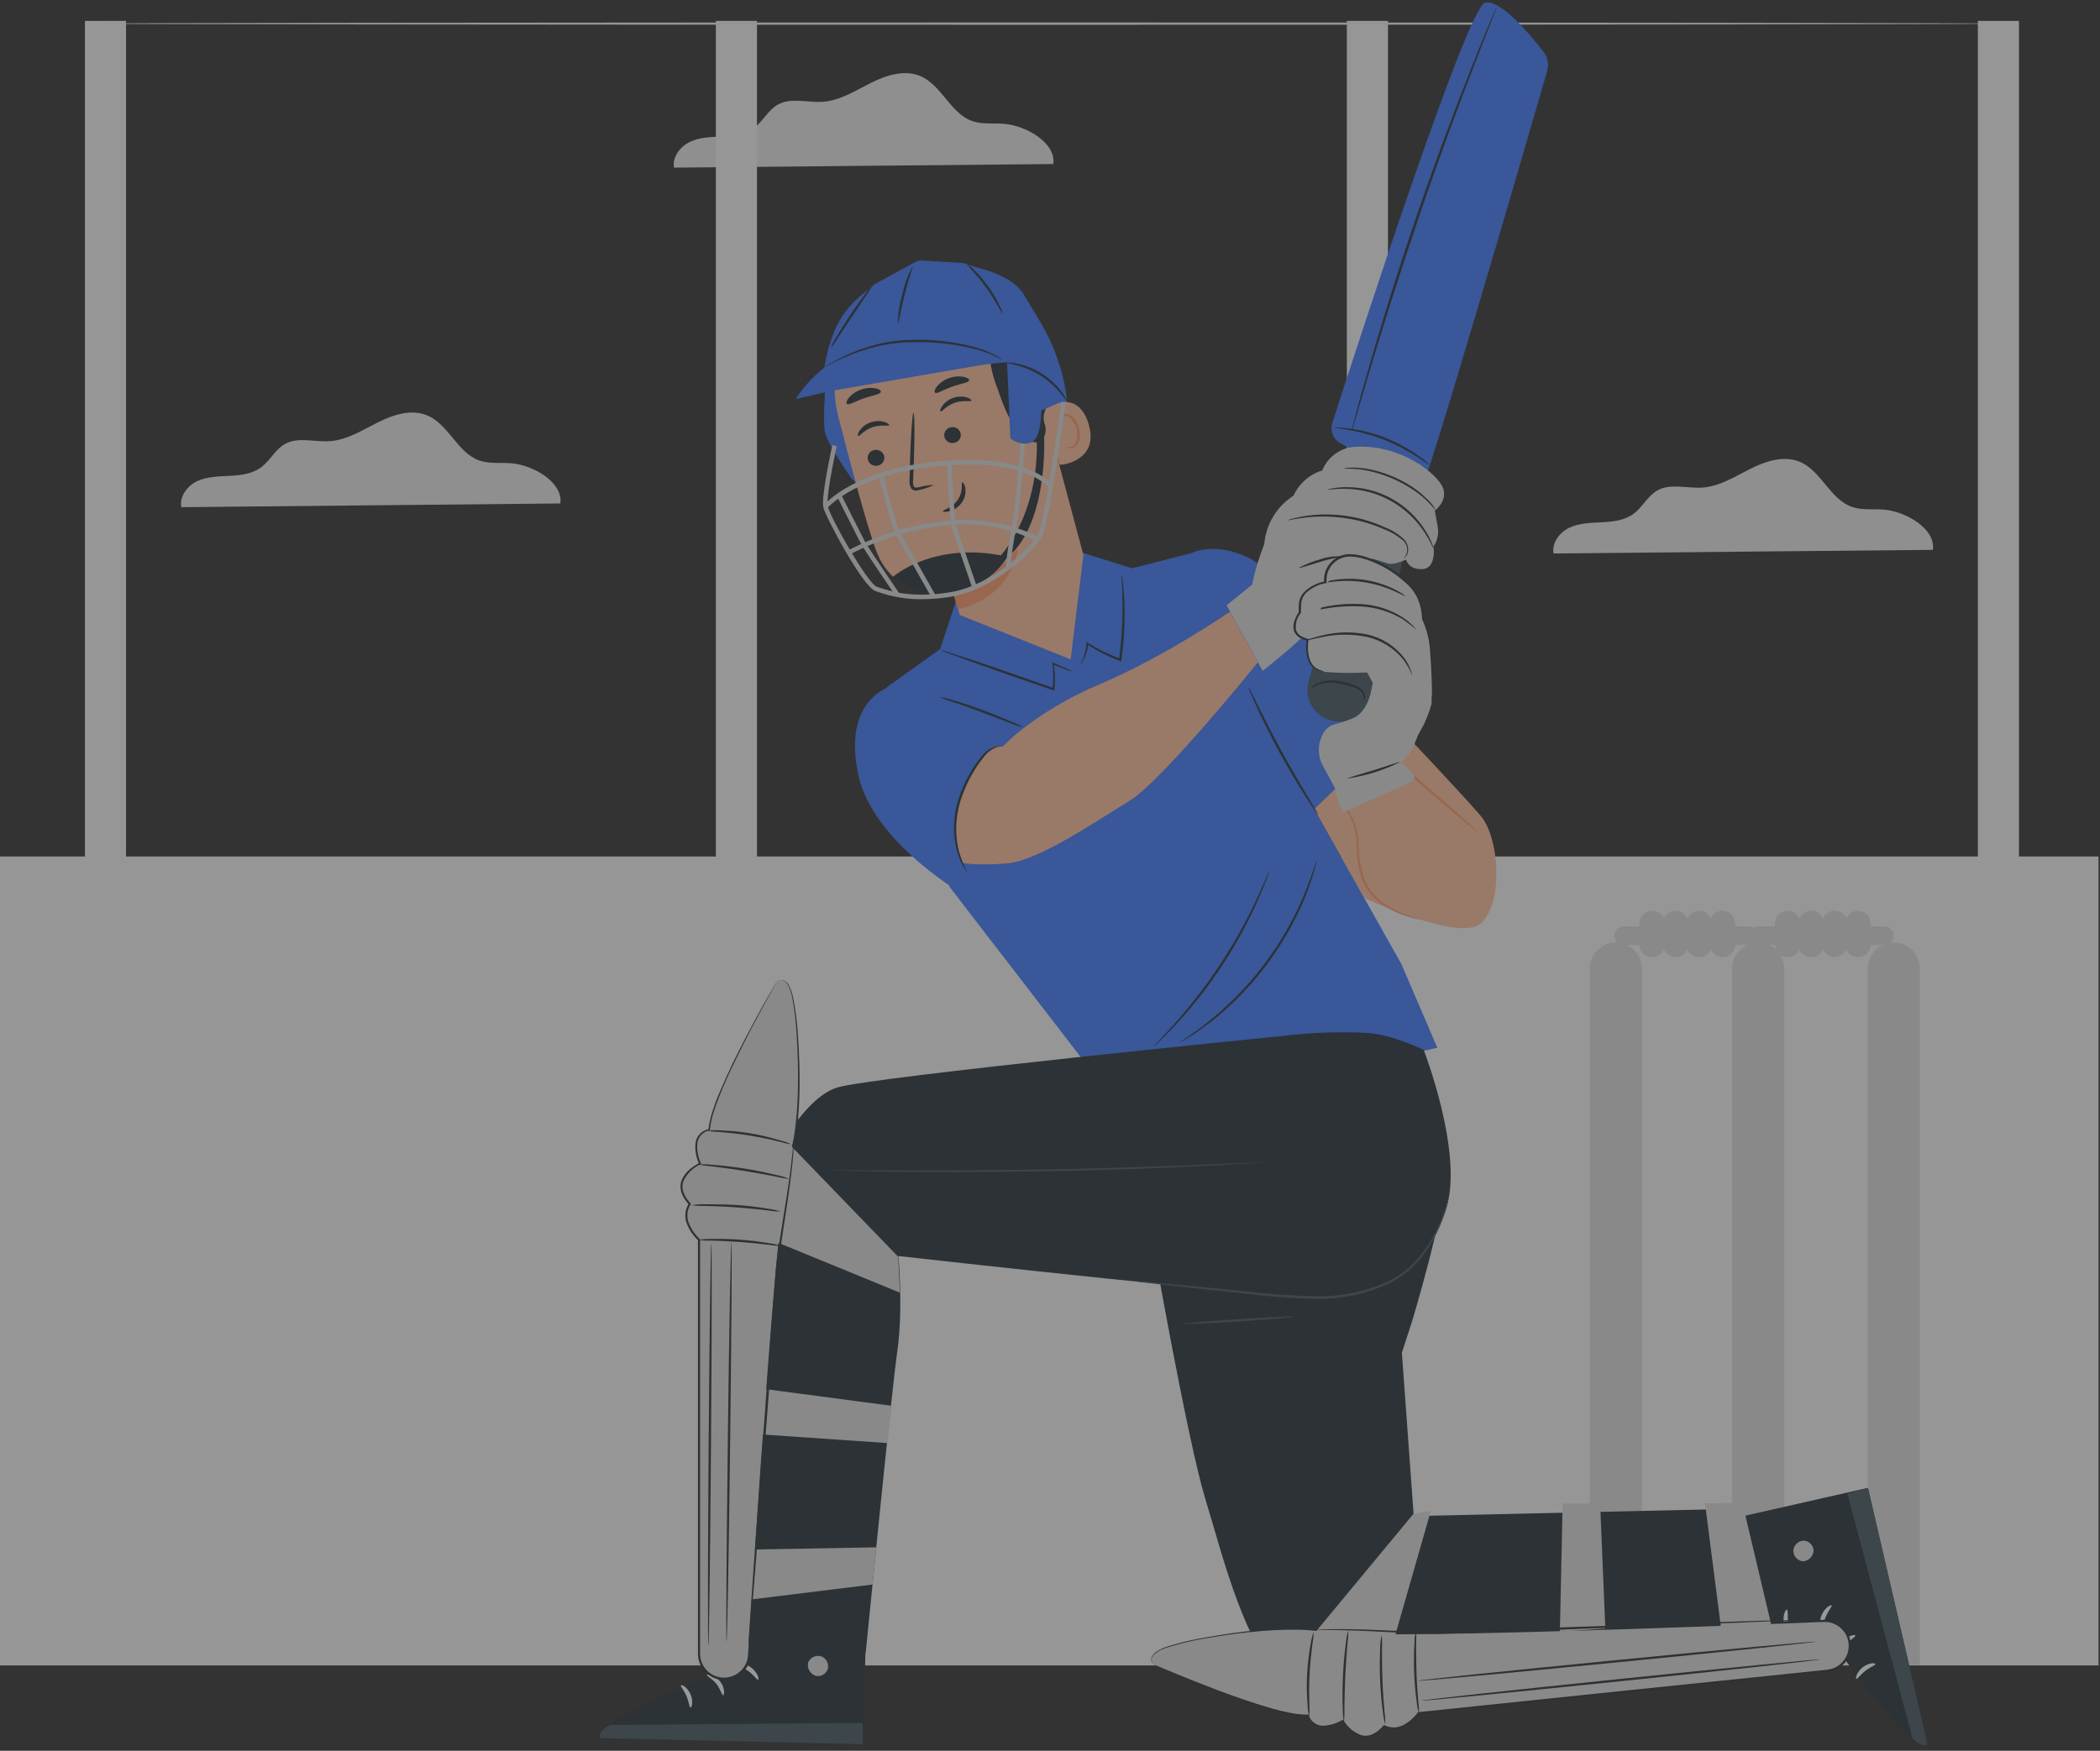 <svg width="301" height="251" viewBox="0 0 301 251" fill="none" xmlns="http://www.w3.org/2000/svg">
<rect x="0" y="0" width="301" height="251" fill="#333333" stroke="none"/>
<g style="mix-blend-mode:luminosity" opacity="0.5">
<path d="M150.972 23.516C151.392 20.496 147.1 18.011 143.925 17.753C142.395 17.63 140.808 17.863 139.362 17.359C136.226 16.269 134.974 12.196 131.915 10.906C129.63 9.937 126.99 10.796 124.777 11.912C122.563 13.029 120.369 14.436 117.891 14.597C115.735 14.733 113.373 13.952 111.508 14.984C110.101 15.772 109.365 17.392 108.074 18.347C106.784 19.302 105.151 19.476 103.557 19.56C101.963 19.644 100.33 19.663 98.923 20.322C97.516 20.98 96.341 22.49 96.606 24.032L150.972 23.516Z" fill="#EBEBEB"/>
<path d="M277.047 78.831C277.466 75.811 273.174 73.32 269.999 73.062C268.47 72.939 266.882 73.178 265.436 72.668C262.3 71.577 261.048 67.505 257.989 66.214C255.698 65.253 253.064 66.111 250.851 67.228C248.637 68.344 246.443 69.751 243.965 69.906C241.809 70.041 239.447 69.26 237.582 70.299C236.175 71.08 235.439 72.7 234.148 73.655C232.858 74.611 231.225 74.791 229.631 74.875C228.037 74.959 226.404 74.978 224.997 75.63C223.59 76.282 222.383 77.799 222.68 79.348L277.047 78.831Z" fill="#EBEBEB"/>
<path d="M18.064 2.993H12.172V125.343H18.064V2.993Z" fill="#FAFAFA"/>
<path d="M108.5 2.993H102.608V125.343H108.5V2.993Z" fill="#FAFAFA"/>
<path d="M198.943 2.993H193.051V125.343H198.943V2.993Z" fill="#FAFAFA"/>
<path d="M289.386 2.993H283.494V125.343H289.386V2.993Z" fill="#FAFAFA"/>
<path d="M9.15527e-05 238.768L300.79 238.768V122.794L9.15527e-05 122.794V238.768Z" fill="#FAFAFA"/>
<path d="M287.373 3.387C287.373 3.484 225.823 3.555 149.908 3.555C73.992 3.555 12.443 3.484 12.443 3.387C12.443 3.29 73.979 3.219 149.908 3.219C225.836 3.219 287.373 3.297 287.373 3.387Z" fill="#F5F5F5"/>
<path d="M235.349 238.671H227.869V138.864C227.869 138.373 227.966 137.886 228.154 137.432C228.342 136.978 228.618 136.565 228.965 136.217C229.313 135.87 229.725 135.594 230.18 135.406C230.634 135.218 231.121 135.121 231.612 135.121C232.604 135.123 233.554 135.518 234.255 136.22C234.955 136.921 235.349 137.873 235.349 138.864V238.671Z" fill="#E0E0E0"/>
<path d="M255.749 238.671H248.269V138.864C248.269 137.873 248.663 136.921 249.363 136.22C250.064 135.518 251.014 135.123 252.006 135.121C252.498 135.121 252.984 135.218 253.438 135.406C253.893 135.594 254.305 135.87 254.653 136.217C255 136.565 255.276 136.978 255.464 137.432C255.652 137.886 255.749 138.373 255.749 138.864V238.671Z" fill="#E0E0E0"/>
<path d="M250.664 135.489H232.735C232.378 135.489 232.034 135.347 231.782 135.094C231.529 134.841 231.386 134.498 231.386 134.14C231.388 133.783 231.531 133.442 231.784 133.19C232.037 132.939 232.379 132.798 232.735 132.798H250.664C250.84 132.798 251.015 132.832 251.178 132.9C251.34 132.967 251.488 133.066 251.613 133.191C251.738 133.315 251.837 133.463 251.904 133.626C251.971 133.789 252.006 133.964 252.006 134.14C252.007 134.317 251.973 134.492 251.906 134.656C251.839 134.819 251.74 134.968 251.615 135.093C251.491 135.219 251.342 135.318 251.179 135.386C251.016 135.454 250.841 135.489 250.664 135.489Z" fill="#E0E0E0"/>
<path d="M236.814 137.231C236.329 137.23 235.864 137.036 235.522 136.692C235.18 136.349 234.987 135.883 234.987 135.398V132.397C234.987 131.913 235.18 131.449 235.522 131.106C235.865 130.763 236.329 130.571 236.814 130.571C237.298 130.571 237.763 130.763 238.105 131.106C238.448 131.449 238.64 131.913 238.64 132.397V135.398C238.64 135.883 238.448 136.349 238.106 136.692C237.763 137.036 237.299 137.23 236.814 137.231Z" fill="#E0E0E0"/>
<path d="M240.17 137.231C239.685 137.23 239.22 137.036 238.878 136.692C238.536 136.349 238.344 135.883 238.344 135.398V132.397C238.344 131.913 238.536 131.449 238.878 131.106C239.221 130.763 239.686 130.571 240.17 130.571C240.654 130.571 241.119 130.763 241.461 131.106C241.804 131.449 241.996 131.913 241.996 132.397V135.398C241.997 135.639 241.951 135.877 241.859 136.099C241.768 136.322 241.633 136.524 241.464 136.694C241.294 136.864 241.092 136.999 240.87 137.092C240.648 137.184 240.41 137.231 240.17 137.231Z" fill="#E0E0E0"/>
<path d="M243.526 137.231C243.041 137.23 242.576 137.036 242.234 136.692C241.892 136.349 241.699 135.883 241.699 135.398V132.397C241.699 131.913 241.892 131.449 242.234 131.106C242.577 130.763 243.041 130.571 243.526 130.571C244.011 130.571 244.476 130.763 244.82 131.106C245.163 131.448 245.357 131.912 245.359 132.397V135.398C245.359 135.885 245.166 136.351 244.822 136.694C244.478 137.038 244.012 137.231 243.526 137.231Z" fill="#E0E0E0"/>
<path d="M246.888 130.571H246.882C245.873 130.571 245.055 131.389 245.055 132.397V135.405C245.055 136.414 245.873 137.231 246.882 137.231H246.888C247.897 137.231 248.715 136.414 248.715 135.405V132.397C248.715 131.389 247.897 130.571 246.888 130.571Z" fill="#E0E0E0"/>
<path d="M275.182 238.671H267.702V138.864C267.702 137.873 268.095 136.921 268.796 136.22C269.496 135.518 270.447 135.123 271.438 135.121C271.93 135.121 272.417 135.218 272.871 135.406C273.325 135.594 273.738 135.87 274.085 136.217C274.433 136.565 274.709 136.978 274.897 137.432C275.085 137.886 275.182 138.373 275.182 138.864V238.671Z" fill="#E0E0E0"/>
<path d="M270.089 135.489H252.167C251.99 135.49 251.814 135.455 251.65 135.388C251.486 135.32 251.337 135.221 251.212 135.096C251.086 134.97 250.987 134.821 250.919 134.657C250.852 134.493 250.818 134.317 250.818 134.14C250.818 133.963 250.853 133.788 250.921 133.625C250.989 133.462 251.089 133.313 251.214 133.189C251.339 133.064 251.488 132.965 251.652 132.898C251.815 132.831 251.991 132.797 252.167 132.798H270.089C270.266 132.797 270.441 132.831 270.605 132.898C270.769 132.965 270.917 133.064 271.043 133.189C271.168 133.313 271.268 133.462 271.335 133.625C271.403 133.788 271.438 133.963 271.438 134.14C271.439 134.317 271.405 134.493 271.337 134.657C271.27 134.821 271.171 134.97 271.045 135.096C270.92 135.221 270.771 135.32 270.607 135.388C270.443 135.455 270.267 135.49 270.089 135.489Z" fill="#E0E0E0"/>
<path d="M256.246 137.231C255.76 137.231 255.294 137.038 254.95 136.694C254.606 136.351 254.413 135.885 254.413 135.398V132.397C254.415 131.912 254.609 131.448 254.952 131.106C255.296 130.763 255.761 130.571 256.246 130.571C256.73 130.571 257.195 130.763 257.538 131.106C257.88 131.449 258.072 131.913 258.072 132.397V135.398C258.072 135.883 257.88 136.349 257.538 136.692C257.196 137.036 256.731 137.23 256.246 137.231Z" fill="#E0E0E0"/>
<path d="M259.621 137.231C259.135 137.231 258.669 137.038 258.325 136.694C257.982 136.351 257.788 135.885 257.788 135.398V132.397C257.788 131.911 257.982 131.445 258.325 131.101C258.669 130.758 259.135 130.565 259.621 130.565C260.106 130.565 260.57 130.757 260.913 131.1C261.255 131.442 261.448 131.907 261.448 132.391V135.392C261.449 135.633 261.402 135.871 261.311 136.094C261.219 136.317 261.085 136.519 260.915 136.69C260.746 136.861 260.544 136.996 260.322 137.089C260.1 137.182 259.862 137.23 259.621 137.231Z" fill="#E0E0E0"/>
<path d="M262.958 137.231C262.718 137.231 262.48 137.184 262.258 137.092C262.036 136.999 261.834 136.864 261.664 136.694C261.495 136.524 261.36 136.322 261.269 136.099C261.177 135.877 261.131 135.639 261.132 135.398V132.397C261.132 131.913 261.324 131.449 261.667 131.106C262.009 130.763 262.474 130.571 262.958 130.571C263.442 130.571 263.907 130.763 264.249 131.106C264.592 131.449 264.784 131.913 264.784 132.397V135.398C264.784 135.883 264.592 136.349 264.25 136.692C263.908 137.036 263.443 137.23 262.958 137.231Z" fill="#E0E0E0"/>
<path d="M266.314 137.231C266.074 137.231 265.836 137.184 265.614 137.092C265.392 136.999 265.19 136.864 265.02 136.694C264.851 136.524 264.716 136.322 264.625 136.099C264.533 135.877 264.487 135.639 264.488 135.398V132.397C264.488 131.913 264.68 131.449 265.023 131.106C265.365 130.763 265.83 130.571 266.314 130.571C266.798 130.571 267.263 130.763 267.606 131.106C267.948 131.449 268.141 131.913 268.141 132.397V135.398C268.141 135.883 267.948 136.349 267.606 136.692C267.264 137.036 266.799 137.23 266.314 137.231Z" fill="#E0E0E0"/>
<path d="M80.317 72.178C80.736 69.157 76.445 66.672 73.269 66.414C71.74 66.292 70.152 66.524 68.707 66.021C65.57 64.924 64.318 60.858 61.259 59.567C58.974 58.599 56.341 59.457 54.121 60.574C51.901 61.69 49.713 63.097 47.235 63.252C45.079 63.394 42.717 62.607 40.852 63.646C39.452 64.427 38.716 66.046 37.419 67.002C36.122 67.957 34.502 68.138 32.901 68.221C31.301 68.305 29.674 68.325 28.267 68.977C26.86 69.628 25.679 71.19 25.996 72.713L80.317 72.178Z" fill="#EBEBEB"/>
<path d="M242.467 238.394L261.248 233.315C261.248 233.315 272.716 250.701 276.279 250.094L267.74 213.308L238.156 220.014L242.467 238.394Z" fill="#263238"/>
<path d="M257.04 222.317C257.065 221.939 257.229 221.582 257.5 221.317C257.772 221.051 258.132 220.895 258.511 220.878C258.891 220.89 259.251 221.046 259.519 221.315C259.786 221.584 259.941 221.945 259.951 222.324C259.924 222.726 259.748 223.104 259.458 223.384C259.169 223.664 258.785 223.827 258.382 223.841C257.988 223.787 257.629 223.584 257.381 223.272C257.134 222.961 257.016 222.565 257.053 222.169" fill="#E0E0E0"/>
<path d="M267.74 213.327L264.785 214.121L274.078 249.081C274.078 249.081 275.169 250.553 276.279 250.101L267.74 213.327Z" fill="#455A64"/>
<path d="M261.196 233.954C261.377 233.908 261.248 232.992 261.622 231.972C261.996 230.953 262.642 230.307 262.532 230.159C262.422 230.01 261.448 230.52 261.015 231.759C260.583 232.998 261.041 234.031 261.196 233.954Z" fill="white"/>
<path d="M263.687 237.439C263.875 237.439 263.997 236.593 264.617 235.806C265.236 235.018 265.998 234.657 265.946 234.483C265.895 234.309 264.856 234.425 264.107 235.419C263.358 236.412 263.494 237.477 263.687 237.439Z" fill="white"/>
<path d="M268.812 238.562C268.812 238.387 267.856 238.349 266.985 239.033C266.114 239.717 265.907 240.653 266.075 240.698C266.243 240.743 266.65 240.098 267.366 239.543C268.082 238.988 268.837 238.742 268.812 238.562Z" fill="white"/>
<path d="M256.788 234.638C256.937 234.522 256.498 233.754 256.33 232.702C256.162 231.65 256.33 230.804 256.124 230.765C255.917 230.727 255.478 231.617 255.698 232.831C255.917 234.044 256.672 234.754 256.788 234.638Z" fill="white"/>
<path d="M165.022 176.638C165.022 177.245 170.276 206.816 172.767 214.909C175.258 223.002 178.724 237.639 184.913 241.517C191.102 245.396 250.831 233.528 250.831 233.528L248.456 216.316L202.635 217.355L200.937 193.94L202.435 189.313C202.435 189.313 207.043 174.018 207.114 168.79C207.185 163.563 181.576 166.802 181.576 166.802L165.022 176.638Z" fill="#263238"/>
<path d="M185.539 188.771C185.539 188.861 181.97 189.171 177.556 189.455C173.141 189.739 169.559 189.9 169.553 189.804C169.546 189.707 173.122 189.403 177.536 189.119C181.951 188.835 185.532 188.648 185.539 188.771Z" fill="#455A64"/>
<path d="M201.422 105.259C201.422 105.259 209.237 113.488 212.186 116.908C215.136 120.329 215.413 130.274 211.999 132.552C208.585 134.83 195.529 128.725 195.529 128.725L187.985 115.36L201.422 105.259Z" fill="#FFBF9D"/>
<path d="M203.674 131.855C203.374 131.829 203.077 131.771 202.79 131.681C202.445 131.605 202.104 131.511 201.77 131.397L201.125 131.191L200.434 130.92C199.292 130.466 198.232 129.827 197.297 129.029C196.156 128.016 195.349 126.682 194.981 125.202C194.757 124.453 194.612 123.683 194.548 122.904C194.49 122.155 194.477 121.439 194.432 120.761C194.397 119.563 194.121 118.384 193.619 117.296C193.118 116.299 192.465 115.386 191.683 114.592C191.941 114.751 192.174 114.949 192.373 115.179C192.954 115.771 193.437 116.45 193.806 117.192C194.352 118.297 194.662 119.504 194.716 120.736C194.716 122.21 194.905 123.678 195.277 125.105C195.627 126.527 196.393 127.813 197.478 128.796C198.378 129.598 199.4 130.251 200.505 130.732C202.435 131.533 203.693 131.804 203.674 131.855Z" fill="#FF9A6C"/>
<path d="M211.78 119.238C211.722 119.309 208.495 116.657 204.571 113.256C200.647 109.854 197.523 107.086 197.581 107.015C197.64 106.944 200.873 109.596 204.79 112.997C208.708 116.399 211.864 119.167 211.78 119.238Z" fill="#FF9A6C"/>
<path d="M170.65 79.335C170.65 79.335 174.07 77.547 178.975 79.98C183.88 82.413 203.7 101.103 203.7 101.103L188.378 116.011L174.606 101.813L170.65 79.335Z" fill="#407BFF"/>
<path d="M136.994 86.292L134.754 93.055L127.055 98.554L136.142 127.196L161.647 160.297L206.016 150.21L200.853 138.186L180.782 102.529L170.65 79.335L162.26 81.471L154.864 79.154L136.994 86.292Z" fill="#407BFF"/>
<path d="M129.068 97.98C129.068 97.98 120.562 98.993 122.983 110.887C125.403 122.781 143.718 131.487 143.718 131.487L153.457 121.355L150.45 105.137L129.068 97.98Z" fill="#407BFF"/>
<path d="M146.72 104.291C146.108 104.147 145.51 103.95 144.932 103.704L140.692 102.104C139.04 101.458 137.529 100.955 136.432 100.587C135.828 100.415 135.237 100.199 134.664 99.942C135.29 100.016 135.907 100.156 136.503 100.361C137.62 100.671 139.149 101.168 140.808 101.787C142.467 102.407 143.951 103.026 145.016 103.485C145.606 103.703 146.177 103.973 146.72 104.291Z" fill="#263238"/>
<path d="M153.67 96.276C153.412 96.217 153.159 96.135 152.915 96.031L150.869 95.256L151.024 95.14C151.232 96.359 151.269 97.602 151.134 98.832V99.019L150.96 98.954L145.99 97.25C142.886 96.166 140.085 95.172 138.059 94.436L135.671 93.552C135.373 93.453 135.084 93.33 134.806 93.184C135.117 93.234 135.422 93.316 135.716 93.43L138.136 94.217C140.182 94.862 142.996 95.85 146.1 96.928L151.056 98.67L150.856 98.793C151.014 97.591 151.014 96.374 150.856 95.172V94.979L151.037 95.056L153.044 95.921C153.262 96.022 153.472 96.14 153.67 96.276Z" fill="#263238"/>
<path d="M160.763 82.349C160.836 82.612 160.883 82.882 160.905 83.155C160.969 83.671 161.053 84.446 161.111 85.362C161.257 87.804 161.208 90.254 160.963 92.687C160.898 93.333 160.815 93.978 160.731 94.624V94.824L160.537 94.753C158.871 94.144 157.283 93.341 155.806 92.358L155.994 92.261C155.934 93.042 155.714 93.802 155.348 94.495C155.235 94.754 155.078 94.992 154.884 95.198C154.884 95.198 155.019 94.927 155.232 94.436C155.529 93.744 155.696 93.002 155.723 92.249V92.042L155.897 92.158C157.386 93.082 158.967 93.848 160.614 94.443L160.389 94.578C160.472 93.933 160.55 93.326 160.614 92.642C160.858 90.232 160.946 87.809 160.879 85.388C160.879 84.452 160.808 83.697 160.782 83.175C160.743 82.901 160.736 82.624 160.763 82.349Z" fill="#263238"/>
<path d="M188.721 123.394C188.715 123.509 188.693 123.622 188.656 123.73L188.411 124.672C188.301 125.085 188.159 125.582 187.959 126.15C187.759 126.718 187.565 127.376 187.268 128.086C186.972 128.796 186.688 129.564 186.3 130.371C185.913 131.178 185.5 132.03 185.01 132.92C183.963 134.83 182.786 136.665 181.486 138.412C180.165 140.146 178.725 141.785 177.175 143.317C176.446 144.001 175.761 144.666 175.071 145.253C174.38 145.841 173.78 146.357 173.135 146.815C172.489 147.273 171.967 147.661 171.476 148.009C170.986 148.358 170.54 148.654 170.185 148.848L169.346 149.345C169.251 149.407 169.149 149.459 169.043 149.5C169.043 149.5 169.127 149.416 169.308 149.287L170.114 148.738C170.469 148.506 170.895 148.216 171.373 147.854C171.85 147.493 172.418 147.112 172.999 146.628C173.58 146.144 174.232 145.64 174.89 145.047C175.548 144.453 176.239 143.801 176.962 143.111C180.029 140.053 182.647 136.577 184.739 132.785C185.203 131.907 185.662 131.074 186.029 130.268C186.397 129.461 186.739 128.706 187.03 128.009C187.32 127.312 187.546 126.673 187.759 126.111C187.972 125.55 188.14 125.059 188.262 124.653L188.572 123.73C188.605 123.612 188.655 123.499 188.721 123.394Z" fill="#263238"/>
<path d="M181.951 124.808C181.933 124.909 181.905 125.009 181.867 125.105C181.783 125.331 181.686 125.608 181.57 125.944C181.312 126.673 180.892 127.706 180.331 128.97C177.408 135.573 173.411 141.644 168.501 146.938C167.559 147.944 166.771 148.738 166.21 149.268L165.564 149.868C165.492 149.943 165.412 150.01 165.326 150.068C165.326 150.068 165.384 149.971 165.519 149.823L166.126 149.177C166.662 148.622 167.417 147.803 168.34 146.776C173.123 141.416 177.095 135.385 180.131 128.874C180.711 127.628 181.163 126.608 181.46 125.892L181.815 125.079C181.886 124.898 181.938 124.801 181.951 124.808Z" fill="#263238"/>
<path d="M178.95 98.509C179.108 98.733 179.242 98.973 179.35 99.225L180.337 101.226C181.176 102.917 182.357 105.24 183.732 107.763C185.107 110.287 186.43 112.526 187.398 114.146C187.856 114.908 188.243 115.547 188.546 116.082C188.703 116.308 188.833 116.55 188.934 116.805C188.746 116.608 188.579 116.392 188.437 116.16C188.133 115.727 187.707 115.088 187.198 114.295C186.171 112.707 184.823 110.474 183.435 107.944C182.048 105.414 180.912 103.072 180.124 101.355C179.731 100.497 179.427 99.793 179.227 99.309C179.107 99.053 179.014 98.785 178.95 98.509Z" fill="#263238"/>
<path d="M142.163 107.241C142.392 107.093 142.65 106.997 142.92 106.959C143.19 106.921 143.464 106.942 143.725 107.021C143.725 107.021 148.359 102.007 157.646 98.083C166.933 94.159 176.303 87.699 176.303 87.699L180.292 94.959C180.292 94.959 166.623 111.926 161.918 114.798C157.213 117.67 148.772 123.465 144.293 123.795C139.814 124.124 137.91 123.717 137.91 123.717C137.91 123.717 135.69 118.264 138.039 113.243C139.252 110.823 140.446 108.377 142.163 107.241Z" fill="#FFBF9D"/>
<path d="M143.738 107.021C143.465 107.007 143.191 107.031 142.925 107.092C142.219 107.351 141.596 107.798 141.124 108.383C139.561 110.308 138.38 112.514 137.646 114.882C137.257 116.189 137.057 117.545 137.052 118.909C137.054 120.025 137.202 121.136 137.491 122.213C137.789 123.198 138.178 124.153 138.652 125.066C138.652 125.066 138.594 125.014 138.51 124.898C138.385 124.732 138.27 124.557 138.168 124.375C137.788 123.712 137.482 123.009 137.258 122.278C136.934 121.186 136.76 120.055 136.742 118.916C136.729 117.52 136.924 116.13 137.323 114.792C137.719 113.458 138.272 112.175 138.969 110.971C139.515 109.978 140.164 109.046 140.905 108.189C141.42 107.606 142.092 107.183 142.841 106.97C143.054 106.927 143.273 106.927 143.486 106.97C143.573 106.97 143.658 106.987 143.738 107.021Z" fill="#263238"/>
<path d="M165.339 238.607C165.339 238.607 182.577 246.242 187.52 245.906C187.52 245.906 188.295 248.939 192.496 246.661C192.496 246.661 195.194 251.217 198.401 247.481C198.401 247.481 200.725 248.965 203.345 245.596L261.9 239.549C262.85 239.453 263.723 238.984 264.328 238.244C264.933 237.505 265.22 236.556 265.127 235.606C265.032 234.694 264.594 233.853 263.901 233.253C263.208 232.654 262.312 232.341 261.396 232.379C247.463 232.94 195.194 234.96 189.76 233.889C183.487 232.644 170.282 235.031 167.43 236.09C167.423 236.07 163.977 237.051 165.339 238.607Z" fill="#E0E0E0"/>
<path d="M165.339 238.607L165.197 238.42C165.122 238.321 165.068 238.209 165.038 238.089C165.008 237.969 165.003 237.845 165.022 237.723C165.151 237.32 165.428 236.981 165.797 236.774C166.298 236.451 166.841 236.2 167.41 236.025C169.225 235.464 171.078 235.033 172.954 234.734C175.245 234.321 177.962 233.902 181.073 233.644C182.628 233.508 184.3 233.437 186.029 233.457C186.907 233.457 187.798 233.521 188.714 233.624C189.631 233.728 190.547 233.883 191.489 233.96C195.303 234.141 199.46 234.089 203.906 234.031C212.793 233.908 222.842 233.605 233.703 233.244L250.567 232.637L259.383 232.295C260.131 232.295 260.861 232.224 261.629 232.218C262.421 232.235 263.187 232.504 263.816 232.986C264.287 233.344 264.666 233.809 264.924 234.341C265.182 234.874 265.311 235.46 265.301 236.051C265.291 236.643 265.142 237.224 264.866 237.747C264.591 238.271 264.195 238.722 263.713 239.065C263.399 239.288 263.053 239.462 262.687 239.581C262.323 239.688 261.949 239.755 261.57 239.781L257.221 240.227L248.65 241.085L232.29 242.763L203.338 245.732L203.435 245.68C202.838 246.495 202.057 247.158 201.157 247.616C200.714 247.834 200.227 247.947 199.734 247.947C199.24 247.947 198.754 247.834 198.311 247.616H198.479C198.246 247.842 198.033 248.087 197.788 248.262C197.542 248.469 197.271 248.645 196.981 248.784C196.407 249.089 195.74 249.169 195.11 249.01C194.515 248.838 193.971 248.526 193.522 248.1C193.078 247.704 192.693 247.245 192.38 246.738L192.535 246.784C191.649 247.322 190.635 247.614 189.598 247.629C189.095 247.617 188.609 247.445 188.211 247.139C187.821 246.838 187.537 246.423 187.398 245.951L187.507 246.035C186.596 246.03 185.687 245.931 184.797 245.738L183.506 245.454L182.293 245.119C180.699 244.667 179.221 244.176 177.859 243.699C175.129 242.731 172.831 241.821 170.973 241.066C169.114 240.311 167.694 239.697 166.746 239.278L165.661 238.8L165.3 238.626L165.674 238.775L166.765 239.226C167.726 239.626 169.153 240.22 171.018 240.962C172.883 241.705 175.181 242.595 177.911 243.544C179.279 244.015 180.75 244.499 182.338 244.938L183.551 245.267L184.842 245.545C185.713 245.732 186.603 245.825 187.494 245.822H187.585V245.899C187.718 246.331 187.985 246.71 188.346 246.981C188.708 247.253 189.146 247.403 189.598 247.41C190.592 247.384 191.562 247.099 192.412 246.584L192.502 246.532L192.567 246.622C193.142 247.625 194.058 248.388 195.148 248.771C195.72 248.917 196.326 248.843 196.846 248.565C197.143 248.423 197.419 248.241 197.665 248.023C197.898 247.829 198.098 247.59 198.311 247.377L198.388 247.306L198.472 247.358C198.875 247.552 199.316 247.653 199.763 247.653C200.21 247.653 200.651 247.552 201.054 247.358C201.913 246.918 202.658 246.284 203.229 245.506L203.261 245.461H203.319L232.258 242.447L248.65 240.756L257.201 239.872L261.551 239.42C261.905 239.398 262.256 239.337 262.597 239.239C262.93 239.129 263.246 238.971 263.532 238.768C264.122 238.351 264.564 237.758 264.798 237.074C265.031 236.391 265.042 235.651 264.831 234.96C264.619 234.27 264.195 233.664 263.619 233.228C263.043 232.792 262.344 232.549 261.622 232.534C260.899 232.534 260.131 232.585 259.396 232.611L250.58 232.953L233.71 233.547C222.848 233.889 212.799 234.192 203.906 234.276C199.46 234.321 195.303 234.36 191.476 234.167C190.515 234.089 189.54 233.973 188.682 233.825C187.801 233.717 186.916 233.657 186.029 233.644C184.293 233.644 182.641 233.683 181.092 233.812C177.982 234.05 175.284 234.457 172.973 234.851C171.103 235.154 169.255 235.586 167.443 236.141C166.152 236.542 165.222 237.116 165.074 237.768C165.039 237.994 165.092 238.225 165.222 238.413C165.3 238.536 165.339 238.607 165.339 238.607Z" fill="#263238"/>
<path d="M223.584 233.921L223.977 215.547L229.353 215.573L230.096 233.47L223.584 233.921Z" fill="#E0E0E0"/>
<path d="M244.384 215.522L246.701 233.547L253.852 232.818L249.741 215.464L244.384 215.522Z" fill="#E0E0E0"/>
<path d="M202.641 216.98L187.707 234.993L198.911 238.749L198.995 237.884L205.081 216.625L202.641 216.98Z" fill="#E0E0E0"/>
<path d="M188.308 233.947C188.286 234.547 188.219 235.145 188.107 235.735C187.965 236.838 187.798 238.362 187.707 240.046C187.617 241.73 187.643 243.273 187.675 244.376C187.717 244.976 187.717 245.578 187.675 246.177C187.52 245.593 187.434 244.993 187.417 244.389C187.3 242.94 187.278 241.485 187.352 240.033C187.427 238.58 187.595 237.134 187.856 235.703C187.94 235.102 188.091 234.513 188.308 233.947Z" fill="#263238"/>
<path d="M193.258 233.708C193.268 234.356 193.229 235.003 193.141 235.644C193.038 236.832 192.909 238.471 192.825 240.285C192.741 242.098 192.709 243.744 192.696 244.938C192.725 245.584 192.701 246.232 192.625 246.874C192.512 246.235 192.455 245.587 192.457 244.938C192.412 243.744 192.406 242.092 192.49 240.265C192.573 238.439 192.741 236.8 192.903 235.619C192.955 234.971 193.074 234.331 193.258 233.708Z" fill="#263238"/>
<path d="M198.046 234.412C198.107 235.04 198.12 235.672 198.085 236.303C198.085 237.471 198.085 239.078 198.149 240.853C198.214 242.627 198.35 244.228 198.446 245.37C198.53 245.995 198.569 246.625 198.563 247.255C198.379 246.65 198.26 246.026 198.208 245.396C198.046 244.241 197.891 242.627 197.814 240.879C197.736 239.13 197.775 237.477 197.814 236.309C197.824 235.67 197.902 235.034 198.046 234.412Z" fill="#263238"/>
<path d="M202.944 233.825C203.005 234.403 203.015 234.986 202.977 235.567C202.977 236.645 202.977 238.149 203.028 239.768C203.08 241.388 203.203 242.886 203.293 243.957C203.373 244.534 203.408 245.117 203.396 245.699C203.218 245.142 203.104 244.566 203.054 243.983C202.864 242.589 202.743 241.187 202.693 239.781C202.636 238.375 202.651 236.966 202.738 235.561C202.742 234.976 202.811 234.394 202.944 233.825Z" fill="#263238"/>
<path d="M260.486 232.166H260.299H259.751L257.627 232.276L249.838 232.605L224.126 233.624L209.96 234.115C207.785 234.186 205.713 234.296 203.777 234.205C201.841 234.115 200.034 234.044 198.388 233.96C195.103 233.779 192.444 233.695 190.599 233.689C189.682 233.689 188.966 233.689 188.482 233.689H187.933C187.869 233.699 187.804 233.699 187.74 233.689H187.927L188.482 233.65C188.966 233.65 189.676 233.592 190.599 233.573C192.444 233.534 195.116 233.573 198.401 233.734C200.047 233.799 201.848 233.889 203.784 233.934C205.72 233.979 207.779 233.896 209.953 233.818L224.113 233.302L249.838 232.437L257.634 232.211L259.751 232.172H260.306C260.365 232.161 260.426 232.159 260.486 232.166Z" fill="#263238"/>
<path d="M260.267 235.361C260.267 235.451 247.508 236.78 231.754 238.329C216 239.878 203.216 241.066 203.203 240.969C203.19 240.872 215.962 239.549 231.722 238C247.482 236.451 260.267 235.264 260.267 235.361Z" fill="#263238"/>
<path d="M261.048 237.89C261.048 237.981 248.218 239.388 232.374 241.021C216.53 242.653 203.667 243.912 203.661 243.821C203.654 243.731 216.491 242.324 232.341 240.691C248.192 239.059 261.041 237.8 261.048 237.89Z" fill="#263238"/>
<path d="M105.699 219.342L105.945 238.8C105.945 238.8 86.248 245.583 85.938 249.178L123.673 250.062L124.538 219.73L105.699 219.342Z" fill="#263238"/>
<path d="M117.639 237.439C118 237.556 118.304 237.803 118.494 238.132C118.683 238.461 118.744 238.849 118.665 239.22C118.559 239.583 118.319 239.893 117.992 240.085C117.666 240.277 117.279 240.337 116.91 240.252C116.528 240.125 116.206 239.86 116.007 239.51C115.808 239.16 115.746 238.749 115.832 238.355C115.982 237.99 116.266 237.695 116.626 237.533C116.986 237.371 117.395 237.354 117.768 237.484" fill="#E0E0E0"/>
<path d="M123.68 250.062L123.647 247.003L87.506 247.3C87.506 247.3 85.809 247.991 85.97 249.178L123.68 250.062Z" fill="#455A64"/>
<path d="M105.332 238.594C105.332 238.775 106.255 238.884 107.152 239.497C108.049 240.111 108.507 240.898 108.675 240.827C108.842 240.756 108.597 239.685 107.507 238.962C106.416 238.239 105.299 238.42 105.332 238.594Z" fill="white"/>
<path d="M101.337 240.136C101.292 240.317 102.085 240.646 102.692 241.427C103.299 242.208 103.46 243.053 103.641 243.047C103.821 243.041 103.97 242.002 103.195 241.033C102.421 240.065 101.343 239.962 101.337 240.136Z" fill="white"/>
<path d="M98.981 244.796C99.149 244.841 99.427 243.925 98.981 242.905C98.536 241.885 97.69 241.466 97.6 241.614C97.51 241.763 98.039 242.318 98.394 243.163C98.749 244.009 98.794 244.796 98.981 244.796Z" fill="white"/>
<path d="M105.77 234.154C105.841 234.321 106.693 234.089 107.707 234.186C108.72 234.283 109.552 234.625 109.643 234.47C109.733 234.315 108.997 233.637 107.745 233.541C106.493 233.444 105.686 234.005 105.77 234.154Z" fill="white"/>
<path d="M183.745 148.532C183.745 148.532 125.087 154.372 120.033 155.902C114.98 157.431 110.353 166.641 108.197 171.113C106.042 175.586 102.64 235.651 102.64 235.651L124.093 236.897C124.093 236.897 127.739 199.833 128.61 193.76C129.482 187.687 128.772 180.071 128.772 180.071C128.772 180.071 187.707 186.725 193.309 186.183C198.911 185.641 205.474 179.368 207.346 173.108C209.727 165.053 204.061 150.52 204.061 150.52C204.061 150.52 199.543 148.299 195.923 148.08C191.858 147.884 187.784 148.035 183.745 148.532Z" fill="#263238"/>
<path d="M182.473 166.538H182.305L181.815 166.583L179.937 166.718C178.298 166.828 175.929 166.97 172.999 167.125C167.139 167.428 159.046 167.77 150.095 167.919C141.143 168.067 133.038 168.067 127.171 167.977C124.241 167.932 121.866 167.88 120.227 167.828L118.342 167.764H117.852H117.684C117.74 167.754 117.796 167.754 117.852 167.764H120.22L127.165 167.803C133.025 167.803 141.131 167.803 150.075 167.648C159.02 167.493 167.12 167.196 172.973 166.951L179.911 166.654L181.802 166.576H182.447L182.473 166.538Z" fill="#455A64"/>
<path d="M111.353 140.729C111.353 140.729 101.872 157.018 101.672 161.968C101.672 161.968 98.575 162.407 100.382 166.835C100.382 166.835 95.561 169.01 98.923 172.611C98.923 172.611 97.193 174.76 100.252 177.735V237.11C100.252 238.059 100.626 238.969 101.293 239.645C101.96 240.32 102.866 240.705 103.815 240.717C104.741 240.729 105.635 240.384 106.314 239.755C106.993 239.126 107.403 238.259 107.461 237.335C108.339 223.324 111.721 170.817 113.392 165.537C115.328 159.432 114.406 146.047 113.67 143.098C113.65 143.078 113.031 139.542 111.353 140.729Z" fill="#E0E0E0"/>
<path d="M111.353 140.729L111.553 140.607C111.659 140.543 111.776 140.501 111.898 140.485C112.02 140.468 112.144 140.477 112.263 140.51C112.654 140.68 112.963 140.994 113.128 141.388C113.392 141.92 113.581 142.487 113.689 143.072C114.057 144.944 114.292 146.84 114.393 148.745C114.548 151.075 114.67 153.837 114.58 156.967C114.541 158.628 114.418 160.287 114.212 161.936C114.101 162.828 113.941 163.714 113.734 164.589C113.483 165.486 113.283 166.389 113.089 167.332C112.508 171.12 112.127 175.276 111.721 179.723C110.921 188.616 110.185 198.684 109.417 209.578C109.049 215.025 108.668 220.678 108.275 226.493C108.09 229.397 107.9 232.345 107.707 235.335C107.655 236.083 107.629 236.819 107.552 237.587C107.452 238.378 107.102 239.115 106.551 239.691C106.141 240.123 105.634 240.451 105.073 240.649C104.512 240.847 103.911 240.91 103.321 240.832C102.731 240.754 102.167 240.537 101.676 240.2C101.186 239.863 100.782 239.414 100.498 238.891C100.313 238.549 100.18 238.181 100.104 237.8C100.045 237.425 100.023 237.044 100.04 236.664V223.595C100.04 217.903 100.04 212.359 100.04 207.022C100.04 196.348 100.04 186.473 100.04 177.735L100.078 177.832C99.339 177.15 98.771 176.303 98.42 175.36C98.251 174.896 98.192 174.399 98.248 173.909C98.304 173.418 98.473 172.947 98.742 172.533V172.701C98.542 172.443 98.323 172.204 98.149 171.94C97.968 171.67 97.821 171.38 97.71 171.075C97.481 170.47 97.481 169.802 97.71 169.197C97.95 168.626 98.319 168.118 98.787 167.712C99.233 167.32 99.731 166.99 100.265 166.731L100.207 166.88C99.769 165.939 99.591 164.899 99.691 163.866C99.758 163.37 99.983 162.908 100.331 162.548C100.679 162.188 101.133 161.949 101.627 161.865L101.537 161.962C101.641 161.057 101.84 160.166 102.131 159.303C102.273 158.89 102.415 158.477 102.55 158.07C102.686 157.664 102.866 157.283 103.015 156.902C103.66 155.366 104.305 153.953 104.919 152.649C106.177 150.068 107.339 147.861 108.294 146.099C109.249 144.337 110.011 142.995 110.533 142.091L111.127 141.071C111.263 140.845 111.34 140.729 111.34 140.729C111.34 140.729 111.282 140.852 111.153 141.084L110.585 142.117C110.082 143.033 109.333 144.382 108.391 146.15C107.448 147.919 106.313 150.113 105.067 152.72C104.422 154.011 103.809 155.437 103.189 156.967C103.041 157.354 102.886 157.741 102.731 158.141L102.318 159.361C102.035 160.209 101.844 161.086 101.75 161.975V162.059H101.672C101.229 162.146 100.825 162.369 100.516 162.698C100.207 163.027 100.008 163.444 99.949 163.892C99.864 164.882 100.042 165.877 100.465 166.777L100.504 166.873L100.407 166.925C99.347 167.392 98.489 168.223 97.987 169.268C97.768 169.819 97.768 170.433 97.987 170.984C98.09 171.267 98.227 171.535 98.394 171.785C98.562 172.043 98.775 172.269 98.968 172.514L99.033 172.598L98.975 172.682C98.735 173.063 98.585 173.493 98.537 173.94C98.489 174.388 98.544 174.84 98.697 175.263C99.037 176.166 99.586 176.975 100.298 177.625L100.343 177.664V177.722C100.343 186.461 100.343 196.335 100.343 207.009C100.343 212.347 100.343 217.89 100.343 223.582C100.343 226.435 100.343 229.322 100.343 232.243V236.651C100.329 237.009 100.349 237.368 100.401 237.723C100.472 238.069 100.592 238.403 100.756 238.717C101.015 239.194 101.383 239.603 101.83 239.911C102.277 240.218 102.791 240.416 103.329 240.487C103.867 240.558 104.415 240.501 104.926 240.32C105.438 240.139 105.9 239.839 106.274 239.446C106.781 238.917 107.102 238.237 107.19 237.51C107.261 236.78 107.294 236.012 107.345 235.277C107.535 232.291 107.724 229.341 107.913 226.429C108.313 220.62 108.694 214.96 109.068 209.513C109.849 198.626 110.604 188.558 111.424 179.658C111.843 175.212 112.237 171.055 112.831 167.254C113.005 166.305 113.218 165.37 113.476 164.498C113.689 163.633 113.85 162.756 113.96 161.872C114.173 160.229 114.302 158.577 114.348 156.922C114.451 153.798 114.348 151.042 114.212 148.713C114.124 146.814 113.908 144.923 113.567 143.053C113.308 141.762 112.844 140.742 112.211 140.523C112.098 140.487 111.98 140.475 111.862 140.487C111.744 140.5 111.63 140.536 111.527 140.594L111.353 140.729Z" fill="#263238"/>
<path d="M109.604 199.136L127.823 201.549L127.203 206.887L109.333 205.66L109.604 199.136Z" fill="#E0E0E0"/>
<path d="M125.603 221.833L107.435 222.156L107.371 229.346L125.067 227.164L125.603 221.833Z" fill="#E0E0E0"/>
<path d="M128.746 180.181L112.482 163.356L107.52 174.082L107.868 176.664L128.991 185.325L128.746 180.181Z" fill="#E0E0E0"/>
<path d="M113.457 164.072C112.863 163.98 112.277 163.846 111.701 163.672C110.624 163.408 109.12 163.079 107.461 162.801C105.803 162.524 104.267 162.382 103.163 162.291C102.561 162.277 101.961 162.217 101.369 162.11C101.968 162.027 102.573 162.008 103.176 162.052C104.629 162.1 106.078 162.24 107.513 162.472C108.952 162.712 110.372 163.048 111.766 163.479C112.351 163.609 112.919 163.808 113.457 164.072Z" fill="#263238"/>
<path d="M113.154 169.016C112.501 168.956 111.853 168.846 111.217 168.687C110.049 168.455 108.429 168.151 106.635 167.861C104.841 167.57 103.208 167.37 102.027 167.215C101.376 167.171 100.729 167.079 100.091 166.938C100.736 166.889 101.385 166.904 102.027 166.983C103.215 167.067 104.861 167.241 106.661 167.525C108.462 167.809 110.082 168.171 111.243 168.448C111.898 168.57 112.539 168.76 113.154 169.016Z" fill="#263238"/>
<path d="M111.921 173.701C111.289 173.69 110.659 173.632 110.036 173.527C108.881 173.392 107.281 173.224 105.519 173.095C103.757 172.966 102.137 172.914 101.001 172.888C100.369 172.901 99.738 172.871 99.11 172.798C99.734 172.683 100.367 172.633 101.001 172.649C102.169 172.649 103.789 172.649 105.57 172.759C107.352 172.869 108.952 173.095 110.088 173.288C110.711 173.364 111.325 173.502 111.921 173.701Z" fill="#263238"/>
<path d="M111.953 178.632C111.369 178.622 110.786 178.565 110.211 178.464C109.146 178.342 107.668 178.174 106.035 178.058C104.402 177.941 102.918 177.89 101.84 177.858C101.258 177.879 100.675 177.849 100.098 177.767C100.672 177.661 101.256 177.613 101.84 177.625C104.65 177.553 107.46 177.756 110.23 178.232C110.818 178.297 111.396 178.432 111.953 178.632Z" fill="#263238"/>
<path d="M107.313 236.006C107.304 235.944 107.304 235.881 107.313 235.819C107.313 235.677 107.313 235.496 107.313 235.264C107.313 234.76 107.39 234.05 107.442 233.147C107.571 231.288 107.752 228.629 107.971 225.364C108.449 218.774 109.113 209.713 109.843 199.697C110.223 194.683 110.585 189.913 110.914 185.57C111.082 183.401 111.198 181.33 111.508 179.407C111.817 177.483 112.082 175.709 112.347 174.082C112.882 170.855 113.263 168.203 113.463 166.37C113.573 165.46 113.644 164.744 113.683 164.266L113.741 163.717C113.741 163.654 113.752 163.59 113.773 163.53C113.777 163.593 113.777 163.655 113.773 163.717V164.266C113.773 164.75 113.702 165.466 113.618 166.383C113.45 168.222 113.108 170.868 112.598 174.127C112.353 175.754 112.069 177.535 111.805 179.452C111.54 181.368 111.404 183.427 111.243 185.602C110.92 189.945 110.565 194.721 110.198 199.736C109.43 209.739 108.733 218.8 108.229 225.389C107.958 228.655 107.745 231.308 107.584 233.166C107.506 234.063 107.442 234.773 107.397 235.277C107.397 235.503 107.351 235.683 107.339 235.825C107.339 235.886 107.33 235.947 107.313 236.006Z" fill="#263238"/>
<path d="M104.138 235.432C104.047 235.432 104.138 222.595 104.318 206.764C104.499 190.933 104.744 178.096 104.841 178.096C104.938 178.096 104.841 190.933 104.654 206.77C104.467 222.608 104.234 235.432 104.138 235.432Z" fill="#263238"/>
<path d="M101.537 235.935C101.44 235.935 101.459 223.027 101.575 207.087C101.692 191.146 101.859 178.245 101.956 178.245C102.053 178.245 102.027 191.152 101.911 207.093C101.795 223.034 101.627 235.935 101.537 235.935Z" fill="#263238"/>
<path d="M207.695 171.294C207.695 171.294 207.695 171.475 207.617 171.823C207.533 172.331 207.419 172.833 207.275 173.327C206.746 175.144 205.973 176.881 204.978 178.49C204.293 179.613 203.481 180.652 202.558 181.588C201.466 182.637 200.208 183.496 198.834 184.131C195.677 185.553 192.247 186.262 188.785 186.209C185.352 186.153 181.924 185.907 178.517 185.473L170.173 184.582L164.551 183.937L163.022 183.75C162.843 183.733 162.667 183.703 162.493 183.66C162.671 183.642 162.85 183.642 163.028 183.66L164.564 183.789L170.198 184.305L178.55 185.125C181.944 185.542 185.359 185.779 188.779 185.835C192.192 185.886 195.577 185.197 198.698 183.814C200.046 183.197 201.284 182.364 202.364 181.349C203.277 180.432 204.087 179.417 204.778 178.322C205.784 176.735 206.58 175.023 207.146 173.23C207.346 172.585 207.475 172.094 207.553 171.752C207.585 171.595 207.632 171.442 207.695 171.294Z" fill="#455A64"/>
<path d="M193.393 74.843C191.502 82.407 188.462 94.301 187.546 97.889C187.28 98.863 187.372 99.9 187.804 100.813C188.122 101.482 188.596 102.065 189.185 102.515C189.774 102.964 190.463 103.265 191.192 103.394C191.889 103.523 192.606 103.479 193.282 103.265C193.957 103.051 194.569 102.674 195.065 102.168C195.71 101.523 196.284 100.774 196.291 100.187C196.291 99.18 200.26 83.562 201.925 77.024C202.14 76.181 202.101 75.293 201.812 74.472C201.524 73.651 201 72.934 200.305 72.41C199.724 71.979 199.046 71.697 198.331 71.589C197.616 71.481 196.885 71.55 196.203 71.79C195.52 72.03 194.907 72.434 194.417 72.966C193.928 73.499 193.576 74.143 193.393 74.843Z" fill="#455A64"/>
<path d="M195.529 100.445C195.497 100.445 195.529 100.309 195.529 100.083C195.498 99.768 195.369 99.471 195.161 99.231C194.658 98.586 193.458 98.328 192.231 98.038C191.179 97.78 190.076 97.816 189.043 98.141C188.63 98.317 188.229 98.519 187.843 98.748C188.116 98.359 188.508 98.07 188.959 97.921C190.022 97.505 191.189 97.431 192.296 97.708C192.898 97.835 193.491 98.003 194.071 98.212C194.577 98.369 195.026 98.672 195.361 99.083C195.582 99.368 195.692 99.724 195.671 100.083C195.632 100.335 195.542 100.451 195.529 100.445Z" fill="#263238"/>
<path d="M204.887 91.603C204.752 90.595 204.44 89.618 203.964 88.718C203.935 87.434 203.594 86.176 202.971 85.053C202.112 83.588 197.943 79.935 193.735 79.638C193.222 79.602 192.708 79.678 192.227 79.861C191.747 80.044 191.312 80.33 190.954 80.699C190.595 81.068 190.322 81.511 190.152 81.996C189.983 82.482 189.922 82.999 189.973 83.51C189.973 83.51 189.973 83.568 189.973 83.594C189.973 83.62 186.339 84.162 186.307 86.769V87.821C186.307 87.821 183.919 90.919 187.391 91.745C187.391 91.745 186.584 96.056 189.831 96.327C191.866 96.494 193.91 96.519 195.949 96.405L196.775 97.896L196.465 99.432C196.465 99.432 195.82 102.11 194.084 102.891C191.689 103.988 190.65 103.594 189.766 104.975C189.306 105.707 189.054 106.55 189.036 107.414C189.017 108.277 189.234 109.13 189.663 109.88L191.341 112.972C191.715 115.456 192.574 116.444 192.574 116.444L202.254 112.12C202.372 112.066 202.475 111.985 202.553 111.882C202.632 111.779 202.684 111.659 202.705 111.531C202.726 111.404 202.715 111.273 202.674 111.15C202.632 111.028 202.561 110.917 202.467 110.829L200.77 109.267C200.77 109.267 201.815 108.828 202.706 106.731L203.3 105.285C204.12 103.935 204.75 102.478 205.171 100.955C205.494 99.096 205.216 93.526 204.887 91.603Z" fill="#E0E0E0"/>
<path d="M202.409 96.792C202.073 95.989 201.64 95.23 201.118 94.533C199.79 92.905 197.954 91.769 195.904 91.306C193.849 90.885 191.73 90.885 189.676 91.306C188.095 91.61 187.127 91.9 187.094 91.848C187.298 91.735 187.515 91.646 187.74 91.584C188.172 91.442 188.804 91.255 189.598 91.074C191.681 90.568 193.849 90.528 195.949 90.958C198.069 91.42 199.958 92.618 201.28 94.34C201.668 94.86 201.975 95.437 202.19 96.05C202.308 96.281 202.383 96.533 202.409 96.792Z" fill="#263238"/>
<path d="M202.99 90.261C202.351 89.712 201.681 89.202 200.983 88.731C199.233 87.698 197.266 87.088 195.239 86.95C193.208 86.832 191.17 86.984 189.179 87.402C187.636 87.699 186.694 87.938 186.681 87.886C186.885 87.779 187.102 87.699 187.327 87.647C187.746 87.518 188.359 87.344 189.127 87.169C191.133 86.673 193.202 86.486 195.265 86.615C197.346 86.755 199.358 87.421 201.112 88.551C201.637 88.896 202.122 89.298 202.557 89.751C202.726 89.899 202.871 90.071 202.99 90.261Z" fill="#263238"/>
<path d="M201.428 85.479C201.428 85.524 200.783 85.169 199.802 84.724C197.172 83.544 194.279 83.074 191.412 83.362C190.315 83.465 189.643 83.62 189.631 83.562C189.618 83.504 189.785 83.478 190.089 83.394C190.512 83.275 190.944 83.184 191.38 83.123C194.298 82.704 197.274 83.186 199.911 84.504C200.306 84.694 200.688 84.91 201.054 85.15C201.305 85.35 201.441 85.459 201.428 85.479Z" fill="#263238"/>
<path d="M193.083 111.61C193.083 111.519 194.794 111.068 196.885 110.416C198.976 109.764 200.654 109.157 200.692 109.248C198.301 110.442 195.731 111.24 193.083 111.61Z" fill="#263238"/>
<path d="M192.096 63.536C195.729 65.582 203.654 70.183 203.654 70.183C204.448 69.815 219.021 19.644 221.757 10.202C221.897 9.722 221.921 9.215 221.827 8.723C221.733 8.232 221.523 7.77 221.215 7.375C219.279 4.916 215.084 -0.117 212.864 0.379C210.282 0.967 194.322 50.196 190.966 60.645C190.794 61.183 190.811 61.764 191.017 62.291C191.223 62.818 191.604 63.257 192.096 63.536Z" fill="#407BFF"/>
<path d="M204.887 66.634C204.848 66.672 204.184 66.169 203.048 65.446C201.574 64.5 200.014 63.696 198.388 63.045C196.755 62.41 195.062 61.941 193.335 61.645C192.012 61.413 191.179 61.342 191.179 61.29C191.376 61.257 191.577 61.257 191.773 61.29C192.309 61.308 192.843 61.355 193.374 61.432C195.142 61.66 196.876 62.104 198.537 62.755C200.185 63.406 201.751 64.249 203.203 65.266C203.758 65.659 204.197 65.995 204.494 66.24C204.79 66.485 204.9 66.614 204.887 66.634Z" fill="#263238"/>
<path d="M214.497 1.089C214.482 1.142 214.465 1.194 214.445 1.244C214.4 1.367 214.348 1.515 214.277 1.703C214.118 2.133 213.892 2.714 213.6 3.445L211.102 9.879C209.005 15.294 206.204 22.787 203.358 31.177C200.511 39.567 198.104 47.214 196.439 52.771C195.626 55.54 194.961 57.786 194.503 59.367C194.277 60.122 194.096 60.722 193.967 61.161L193.825 61.626C193.81 61.679 193.788 61.731 193.761 61.781C193.754 61.725 193.754 61.668 193.761 61.613C193.761 61.49 193.825 61.335 193.871 61.142C193.987 60.703 194.142 60.096 194.342 59.328C194.755 57.76 195.387 55.495 196.187 52.706C197.794 47.124 200.144 39.45 203.009 31.067C205.875 22.684 208.721 15.178 210.876 9.77C211.948 7.072 212.812 4.897 213.458 3.406L214.2 1.683L214.393 1.238C214.445 1.135 214.49 1.083 214.497 1.089Z" fill="#263238"/>
<path d="M175.819 86.782L179.459 83.82C179.88 81.839 180.465 79.896 181.208 78.012C181.326 76.609 181.765 75.253 182.493 74.049C183.221 72.844 184.217 71.824 185.403 71.067C185.796 70.206 186.366 69.438 187.077 68.812C187.788 68.187 188.623 67.72 189.527 67.44C189.924 66.448 190.606 65.597 191.487 64.992C192.368 64.388 193.409 64.059 194.477 64.046C200.873 63.768 205.965 67.918 206.785 69.854C207.604 71.79 205.662 73.204 205.662 73.204L206.075 75.559C206.242 76.522 206.029 77.512 205.481 78.321C205.481 78.321 205.92 81.497 203.88 81.594C201.841 81.69 201.538 80.225 201.538 80.225C201.538 80.225 199.782 81.045 198.956 80.793L196.917 80.148L193.438 79.864L190.818 81.677C190.818 81.677 189.527 87.666 188.398 89.461C187.268 91.255 180.982 96.179 180.982 96.179L175.819 86.782Z" fill="#E0E0E0"/>
<path d="M184.577 74.585C184.821 74.472 185.076 74.387 185.339 74.333C186.046 74.15 186.764 74.01 187.488 73.913C189.89 73.613 192.326 73.74 194.684 74.288C195.98 74.594 197.242 75.026 198.453 75.579C199.475 75.976 200.416 76.558 201.228 77.295C201.528 77.614 201.73 78.013 201.809 78.444C201.867 78.766 201.838 79.098 201.725 79.406C201.657 79.601 201.542 79.776 201.389 79.915C201.286 80.006 201.215 80.032 201.215 80.025C201.381 79.849 201.509 79.64 201.591 79.412C201.673 79.184 201.708 78.941 201.693 78.7C201.678 78.458 201.613 78.222 201.503 78.005C201.393 77.79 201.24 77.598 201.054 77.444C200.245 76.758 199.324 76.219 198.33 75.85C197.129 75.327 195.882 74.915 194.607 74.617C192.28 74.083 189.883 73.926 187.507 74.152C185.694 74.339 184.59 74.643 184.577 74.585Z" fill="#263238"/>
<path d="M190.256 70.203C190.49 70.108 190.735 70.045 190.986 70.015C191.659 69.897 192.342 69.839 193.025 69.841C195.304 69.832 197.547 70.412 199.536 71.525C201.524 72.638 203.192 74.245 204.377 76.192C204.739 76.773 205.046 77.387 205.294 78.025C205.4 78.252 205.476 78.493 205.52 78.741C205.462 78.741 205.113 77.747 204.177 76.321C202.963 74.453 201.313 72.909 199.369 71.822C197.425 70.735 195.245 70.137 193.019 70.08C191.315 70.028 190.263 70.267 190.256 70.203Z" fill="#263238"/>
<path d="M192.638 67.169C192.827 67.106 193.026 67.073 193.225 67.073C193.454 67.044 193.685 67.033 193.916 67.04C194.224 67.032 194.532 67.045 194.839 67.079C195.634 67.145 196.422 67.282 197.194 67.486C198.141 67.74 199.066 68.066 199.963 68.46C200.86 68.865 201.724 69.343 202.544 69.886C203.205 70.337 203.825 70.844 204.397 71.403C204.627 71.603 204.843 71.818 205.042 72.048C205.197 72.221 205.337 72.407 205.462 72.603C205.587 72.757 205.687 72.929 205.758 73.113C205.707 73.152 205.249 72.468 204.255 71.545C203.67 71.021 203.047 70.542 202.39 70.112C200.775 69.064 199.01 68.268 197.156 67.75C196.4 67.538 195.63 67.38 194.852 67.279C193.483 67.144 192.644 67.234 192.638 67.169Z" fill="#263238"/>
<path d="M192.322 79.773C192.322 79.87 190.902 80.019 189.224 80.548C187.546 81.077 186.171 81.516 186.139 81.413C187.088 80.907 188.09 80.508 189.127 80.225C190.148 79.85 191.237 79.696 192.322 79.773Z" fill="#263238"/>
<path d="M189.831 96.321C189.694 96.325 189.558 96.312 189.424 96.282C189.034 96.219 188.665 96.064 188.346 95.83C187.462 95.185 187.004 93.572 187.282 91.719L187.365 91.842L186.817 91.681C186.63 91.603 186.449 91.513 186.268 91.416C185.886 91.185 185.597 90.826 185.455 90.403C185.342 89.945 185.369 89.464 185.533 89.022C185.68 88.561 185.898 88.126 186.178 87.731L186.146 87.815C186.146 87.331 186.146 86.86 186.197 86.318C186.299 85.777 186.554 85.277 186.933 84.878C187.757 84.082 188.8 83.55 189.928 83.349L189.798 83.523C189.724 82.862 189.831 82.192 190.108 81.587C190.404 80.96 190.866 80.427 191.444 80.044C192.042 79.652 192.742 79.444 193.458 79.444C193.812 79.454 194.166 79.486 194.516 79.541C194.858 79.619 195.22 79.664 195.555 79.773C197.783 80.457 199.829 81.63 201.544 83.207C201.952 83.572 202.332 83.966 202.68 84.388C203.017 84.804 203.287 85.27 203.48 85.769C203.866 86.699 204.074 87.693 204.094 88.699V88.622C204.818 90.18 205.209 91.873 205.242 93.591C205.352 95.101 205.384 96.418 205.391 97.502C205.403 98.342 205.373 99.182 205.3 100.019C205.281 100.236 205.249 100.451 205.204 100.664C205.196 100.739 205.179 100.813 205.152 100.884C205.152 100.884 205.152 100.574 205.21 99.999C205.268 99.425 205.249 98.573 205.21 97.489C205.171 96.405 205.12 95.095 204.991 93.617C204.938 91.942 204.545 90.295 203.835 88.776V88.738V88.699C203.806 87.734 203.601 86.782 203.229 85.892C202.809 84.94 202.167 84.104 201.357 83.452C199.679 81.913 197.676 80.771 195.497 80.109C195.168 79.999 194.852 79.954 194.497 79.877C194.163 79.825 193.827 79.795 193.49 79.786C192.839 79.783 192.202 79.972 191.657 80.329C191.131 80.676 190.71 81.16 190.437 81.729C190.187 82.271 190.087 82.871 190.147 83.465V83.607H190.005C188.943 83.797 187.959 84.29 187.172 85.027C186.838 85.387 186.614 85.835 186.526 86.318C186.462 86.782 186.488 87.305 186.468 87.776V87.821V87.86C186.185 88.191 185.974 88.579 185.849 88.997C185.725 89.415 185.69 89.854 185.746 90.287C185.864 90.657 186.111 90.973 186.443 91.177C186.61 91.268 186.778 91.352 186.946 91.422L187.469 91.59H187.565V91.681C187.269 93.475 187.675 95.049 188.488 95.663C188.787 95.899 189.136 96.064 189.508 96.147L189.831 96.321Z" fill="#263238"/>
<path d="M152.799 61.735C153.091 59.514 153.015 57.259 152.573 55.062C152.496 54.707 151.121 47.318 146.152 42.439C142.602 38.921 136.645 37.159 131.837 38.276C127.029 39.392 121.511 42.348 119.44 47.866C117.368 53.384 118.258 56.062 118.258 56.062C118.258 56.062 117.936 60.774 118.258 62.013C118.839 64.104 122.086 68.628 122.086 68.628L123.925 70.396L149.908 65.937L152.799 61.735Z" fill="#407BFF"/>
<path d="M151.392 65.511C151.615 62.043 151.537 58.562 151.16 55.107C150.78 51.632 149.542 48.305 147.559 45.427C147.249 45.001 144.835 42.245 144.332 42.432C143.983 42.574 145.758 45.278 145.661 45.659C144.771 49.138 145.319 52.861 146.578 56.23C147.828 59.49 149.439 62.601 151.379 65.504" fill="#263238"/>
<path d="M120.117 59.573C119.153 55.781 119.651 51.765 121.511 48.323C123.372 44.881 126.459 42.264 130.159 40.993L130.927 40.735C139.317 38.392 145.99 44.207 148.094 52.661L155.29 79.58L153.457 94.533L137.568 88.176C136.871 85.821 136.658 85.117 136.639 85.124C136.62 85.13 128.307 86.602 125.5 78.734C124.144 74.953 121.989 66.892 120.117 59.573Z" fill="#FFBF9D"/>
<path d="M136.639 85.15C140.288 83.886 143.5 81.604 145.893 78.573C145.893 78.573 145.455 85.369 137.316 87.363L136.639 85.15Z" fill="#FF9A6C"/>
<path d="M124.415 65.963C124.512 66.259 124.721 66.505 124.997 66.649C125.274 66.793 125.595 66.822 125.893 66.731C126.041 66.692 126.179 66.625 126.301 66.533C126.422 66.44 126.524 66.324 126.599 66.192C126.675 66.06 126.724 65.914 126.742 65.762C126.76 65.611 126.748 65.457 126.706 65.311C126.609 65.015 126.4 64.77 126.124 64.626C125.848 64.483 125.526 64.453 125.229 64.543C125.081 64.581 124.942 64.648 124.821 64.74C124.7 64.833 124.598 64.949 124.523 65.081C124.447 65.213 124.398 65.36 124.38 65.511C124.361 65.662 124.374 65.816 124.415 65.963Z" fill="#263238"/>
<path d="M123.002 62.497C123.189 62.594 123.828 61.664 125.041 61.251C126.255 60.838 127.358 61.142 127.442 60.948C127.481 60.858 127.248 60.645 126.764 60.496C126.114 60.31 125.422 60.331 124.783 60.554C124.149 60.77 123.6 61.181 123.215 61.729C122.944 62.155 122.905 62.452 123.002 62.497Z" fill="#263238"/>
<path d="M135.38 62.703C135.479 62.998 135.689 63.242 135.965 63.384C136.241 63.526 136.561 63.555 136.858 63.465C137.006 63.428 137.144 63.361 137.265 63.269C137.386 63.177 137.488 63.062 137.564 62.93C137.64 62.798 137.688 62.653 137.707 62.502C137.725 62.351 137.713 62.198 137.671 62.051C137.575 61.755 137.366 61.509 137.09 61.365C136.813 61.221 136.491 61.192 136.193 61.283C136.046 61.322 135.907 61.389 135.786 61.481C135.665 61.574 135.563 61.69 135.487 61.822C135.412 61.954 135.363 62.1 135.345 62.252C135.326 62.403 135.338 62.557 135.38 62.703Z" fill="#263238"/>
<path d="M134.806 58.986C135 59.083 135.638 58.154 136.852 57.74C138.065 57.327 139.169 57.631 139.246 57.437C139.291 57.347 139.059 57.134 138.601 56.985C137.95 56.799 137.258 56.82 136.619 57.044C135.987 57.26 135.44 57.671 135.058 58.218C134.748 58.631 134.716 58.928 134.806 58.986Z" fill="#263238"/>
<path d="M133.851 69.525C133.141 69.544 132.437 69.65 131.753 69.841C131.431 69.919 131.108 69.957 130.992 69.764C130.856 69.451 130.818 69.105 130.882 68.77C130.921 67.918 130.953 67.027 130.992 66.098C131.114 62.297 131.089 59.212 130.934 59.206C130.779 59.199 130.559 62.284 130.437 66.085C130.437 67.021 130.392 67.912 130.372 68.763C130.305 69.211 130.396 69.667 130.63 70.054C130.711 70.145 130.811 70.216 130.922 70.264C131.034 70.312 131.155 70.335 131.276 70.332C131.465 70.32 131.651 70.283 131.831 70.222C132.531 70.076 133.21 69.842 133.851 69.525Z" fill="#263238"/>
<path d="M134.006 56.282C134.264 56.54 135.2 55.875 136.477 55.43C137.755 54.985 138.904 54.856 138.917 54.494C138.917 54.326 138.607 54.12 138.065 54.017C137.371 53.903 136.659 53.972 136 54.217C135.346 54.446 134.765 54.845 134.315 55.372C133.98 55.798 133.883 56.153 134.006 56.282Z" fill="#263238"/>
<path d="M121.414 57.915C121.756 58.108 122.66 57.495 123.847 57.095C125.035 56.695 126.119 56.559 126.255 56.192C126.313 56.017 126.061 55.791 125.532 55.675C124.815 55.545 124.077 55.612 123.396 55.869C122.711 56.099 122.102 56.512 121.634 57.063C121.305 57.482 121.26 57.818 121.414 57.915Z" fill="#263238"/>
<path d="M149.456 58.747C149.572 58.638 154.341 55.275 156.019 60.741C157.697 66.208 151.844 66.763 151.844 66.608C151.844 66.453 149.456 58.747 149.456 58.747Z" fill="#FFBF9D"/>
<path d="M152.844 64.026C152.844 64.026 152.96 64.065 153.141 64.091C153.397 64.115 153.653 64.041 153.857 63.884C154.374 63.497 154.574 62.426 154.296 61.438C154.17 60.962 153.936 60.52 153.612 60.148C153.508 59.993 153.368 59.865 153.204 59.776C153.04 59.687 152.857 59.64 152.67 59.638C152.552 59.642 152.439 59.687 152.352 59.766C152.264 59.845 152.208 59.953 152.192 60.07C152.192 60.245 152.231 60.348 152.192 60.361C152.154 60.374 152.05 60.309 152.025 60.07C152.013 59.924 152.052 59.778 152.134 59.657C152.25 59.498 152.424 59.392 152.618 59.36C152.856 59.335 153.096 59.371 153.316 59.466C153.535 59.561 153.726 59.711 153.87 59.903C154.249 60.303 154.524 60.791 154.671 61.322C154.974 62.432 154.729 63.639 154.025 64.11C153.891 64.198 153.74 64.255 153.581 64.276C153.422 64.297 153.261 64.283 153.109 64.233C152.896 64.156 152.831 64.046 152.844 64.026Z" fill="#FF9A6C"/>
<path d="M120.963 49.447C119.93 49.221 121.731 45.575 123.615 43.916C126.468 41.445 131.224 39.025 134.515 38.979C138.478 38.928 142.06 39.844 144.887 42.619C147.664 45.483 149.631 49.033 150.585 52.907C150.974 54.058 151.052 55.291 150.811 56.482C150.405 57.921 149.166 59.121 149.727 60.774C149.837 61.071 149.888 61.387 149.876 61.704C149.863 62.02 149.789 62.332 149.656 62.619C148.972 63.981 147.449 63.342 146.584 62.51C144.738 60.722 143.841 58.199 143.002 55.772C142.313 54.079 141.906 52.285 141.795 50.461C141.795 49.467 141.963 48.473 141.905 47.479C141.906 46.982 141.8 46.491 141.592 46.04C141.385 45.589 141.082 45.188 140.705 44.865C140.521 44.74 140.327 44.632 140.124 44.542C139.158 44.107 138.094 43.938 137.042 44.051C135.989 44.165 134.985 44.557 134.135 45.188C131.373 47.195 126.59 50.396 124.899 49.764C122.473 48.847 121.705 48.002 121.705 48.002L120.963 49.447Z" fill="#263238"/>
<path d="M137.936 69.138C137.749 69.176 138.11 70.428 137.291 71.648C136.471 72.868 135.09 73.113 135.135 73.294C135.135 73.378 135.503 73.449 136.077 73.294C136.817 73.091 137.461 72.634 137.897 72.003C138.315 71.394 138.48 70.647 138.355 69.919C138.252 69.376 138.02 69.105 137.936 69.138Z" fill="#263238"/>
<path d="M149.656 62.62C149.656 62.62 150.34 75.669 143.919 80.303L143.08 80.038C143.08 80.038 148.972 74.23 148.598 62.955L149.656 62.62Z" fill="#263238"/>
<path d="M127.965 82.723C127.965 82.723 133.844 77.444 144.383 79.812C144.383 79.812 142.273 83.93 136.336 85.188C131.786 86.156 127.965 82.807 127.965 82.723Z" fill="#263238"/>
<path d="M132.037 85.905C129.92 85.918 127.817 85.562 125.822 84.853L125.48 84.736C123.686 84.162 118.284 74.049 118.007 72.713C117.691 71.19 119.156 64.555 119.297 63.807L119.943 63.949C119.491 65.95 118.381 71.409 118.652 72.584C118.981 74.191 124.377 83.704 125.687 84.123L126.035 84.24C127.7 84.788 130.798 85.814 136.322 84.885C142.131 83.891 147.759 78.528 148.785 76.553C149.585 75.017 151.315 63.484 152.115 57.605L152.76 57.695C152.663 58.392 150.417 74.83 149.366 76.85C148.262 78.967 142.531 84.472 136.458 85.524C134.998 85.776 133.519 85.903 132.037 85.905Z" fill="#E0E0E0"/>
<path d="M118.568 72.855L118.071 72.442C118.252 72.229 122.589 67.15 134.942 66.111C147.294 65.072 150.495 69.151 150.624 69.338L150.101 69.719C150.069 69.68 146.984 65.756 134.993 66.763C123.002 67.77 118.614 72.803 118.568 72.855Z" fill="#E0E0E0"/>
<path d="M121.815 79.477L121.511 78.935C125.784 76.709 130.427 75.281 135.213 74.72C143.131 73.791 148.494 76.824 148.714 76.953L148.391 77.515C144.328 75.527 139.77 74.778 135.284 75.359C130.582 75.905 126.018 77.3 121.815 79.477Z" fill="#E0E0E0"/>
<path d="M139.298 84.097C139.188 83.781 136.6 76.243 136.387 75.54C136.174 74.836 135.742 67.363 135.742 66.505L136.387 66.466C136.561 69.764 136.865 74.856 137.032 75.333C137.245 76.03 139.911 83.801 139.937 83.878L139.298 84.097Z" fill="#E0E0E0"/>
<path d="M133.522 85.666L128.359 76.54C127.713 75.437 126.042 68.486 125.971 68.189L126.616 68.034C127.1 70.028 128.462 75.372 128.939 76.224L134.102 85.35L133.522 85.666Z" fill="#E0E0E0"/>
<path d="M128.384 85.459C128.223 85.22 124.409 79.599 123.596 78.283C123.292 77.792 120.104 71.422 119.969 71.151L120.543 70.861C121.685 73.145 123.912 77.566 124.144 77.96C124.951 79.251 128.881 85.059 128.92 85.111L128.384 85.459Z" fill="#E0E0E0"/>
<path d="M144.835 81.226L144.19 81.168C144.348 79.357 144.605 77.555 144.958 75.772C145.351 74.23 145.919 67.582 145.926 67.511C146.022 66.369 146.248 63.684 146.281 63.517L146.926 63.658L146.61 63.587L146.926 63.652C146.926 63.826 146.7 66.15 146.584 67.569C146.584 67.847 146.003 74.339 145.596 75.959C145.255 77.701 145.001 79.459 144.835 81.226Z" fill="#E0E0E0"/>
<path d="M132.076 37.353L137.962 37.702C138.153 37.714 138.341 37.76 138.517 37.837C139.808 38.483 144.861 39.05 146.823 42.355C148.217 44.691 150.418 48.118 151.302 50.874C151.385 51.143 151.392 51.429 151.325 51.703C151.257 51.976 151.116 52.226 150.917 52.425C150.718 52.624 150.468 52.765 150.195 52.833C149.921 52.901 149.635 52.893 149.366 52.81C147.523 52.126 145.556 51.844 143.596 51.984C136.026 52.694 125.68 54.339 121.195 55.32C120.13 55.546 119.059 55.172 119.227 54.094C119.594 51.706 120.182 48.092 120.517 46.917C120.982 45.33 124.254 41.825 125.035 41.006C125.144 40.888 125.273 40.789 125.416 40.715L131.263 37.54C131.511 37.403 131.793 37.339 132.076 37.353Z" fill="#407BFF"/>
<path d="M122.666 50.222C125.79 49.331 133.076 48.718 136.716 49.234C139.163 49.655 141.51 50.531 143.635 51.816L119.001 56.062L114.051 57.211C116 54.1 119.575 51.112 122.666 50.222Z" fill="#407BFF"/>
<path d="M118.213 52.584C118.496 52.378 118.797 52.197 119.11 52.042C119.698 51.713 120.569 51.274 121.692 50.751C122.989 50.185 124.329 49.723 125.7 49.37C127.389 48.95 129.122 48.733 130.863 48.724C134.015 48.638 137.163 49.036 140.195 49.906C141.108 50.187 141.991 50.561 142.828 51.022C143.05 51.146 143.266 51.282 143.473 51.429C143.55 51.476 143.622 51.532 143.686 51.596C143.366 51.46 143.054 51.307 142.75 51.138C141.898 50.73 141.013 50.394 140.104 50.131C137.085 49.34 133.97 48.98 130.85 49.06C129.135 49.06 127.427 49.258 125.758 49.647C124.399 49.98 123.066 50.411 121.769 50.938C120.659 51.396 119.782 51.803 119.188 52.093C118.879 52.286 118.552 52.45 118.213 52.584Z" fill="#263238"/>
<path d="M151.74 54.055L152.07 57.624L149.262 58.857C149.262 58.857 149.294 62.884 147.771 63.452C146.248 64.02 144.816 62.845 144.816 62.845L144.338 51.725C144.338 51.725 149.288 50.306 149.256 50.506C149.224 50.706 151.74 54.055 151.74 54.055Z" fill="#407BFF"/>
<path d="M128.694 46.434C128.71 44.993 128.928 43.561 129.339 42.181C129.637 40.774 130.134 39.418 130.817 38.153C130.908 38.153 130.237 39.986 129.662 42.264C129.088 44.542 128.797 46.44 128.694 46.434Z" fill="#263238"/>
<path d="M119.072 49.893C119.258 49.401 119.498 48.931 119.788 48.492C120.272 47.653 120.976 46.511 121.802 45.265C122.628 44.02 123.409 42.942 123.996 42.168C124.29 41.733 124.63 41.33 125.009 40.967C124.782 41.441 124.507 41.891 124.19 42.309L122.079 45.453C121.298 46.627 120.595 47.692 119.995 48.608C119.731 49.066 119.421 49.496 119.072 49.893Z" fill="#263238"/>
<path d="M143.706 44.994C143.615 45.033 142.796 43.232 141.382 41.27C139.969 39.309 138.536 37.934 138.614 37.863C138.989 38.083 139.327 38.362 139.614 38.689C140.364 39.42 141.046 40.217 141.653 41.07C142.266 41.923 142.801 42.828 143.254 43.775C143.466 44.156 143.618 44.567 143.706 44.994Z" fill="#263238"/>
<path d="M152.928 57.482C152.831 57.573 151.637 55.404 149.127 53.829C146.616 52.255 144.157 52.113 144.19 51.984C144.72 51.952 145.251 52.004 145.764 52.139C148.301 52.637 150.563 54.061 152.109 56.133C152.453 56.536 152.729 56.991 152.928 57.482Z" fill="#263238"/>
</g>
</svg>

